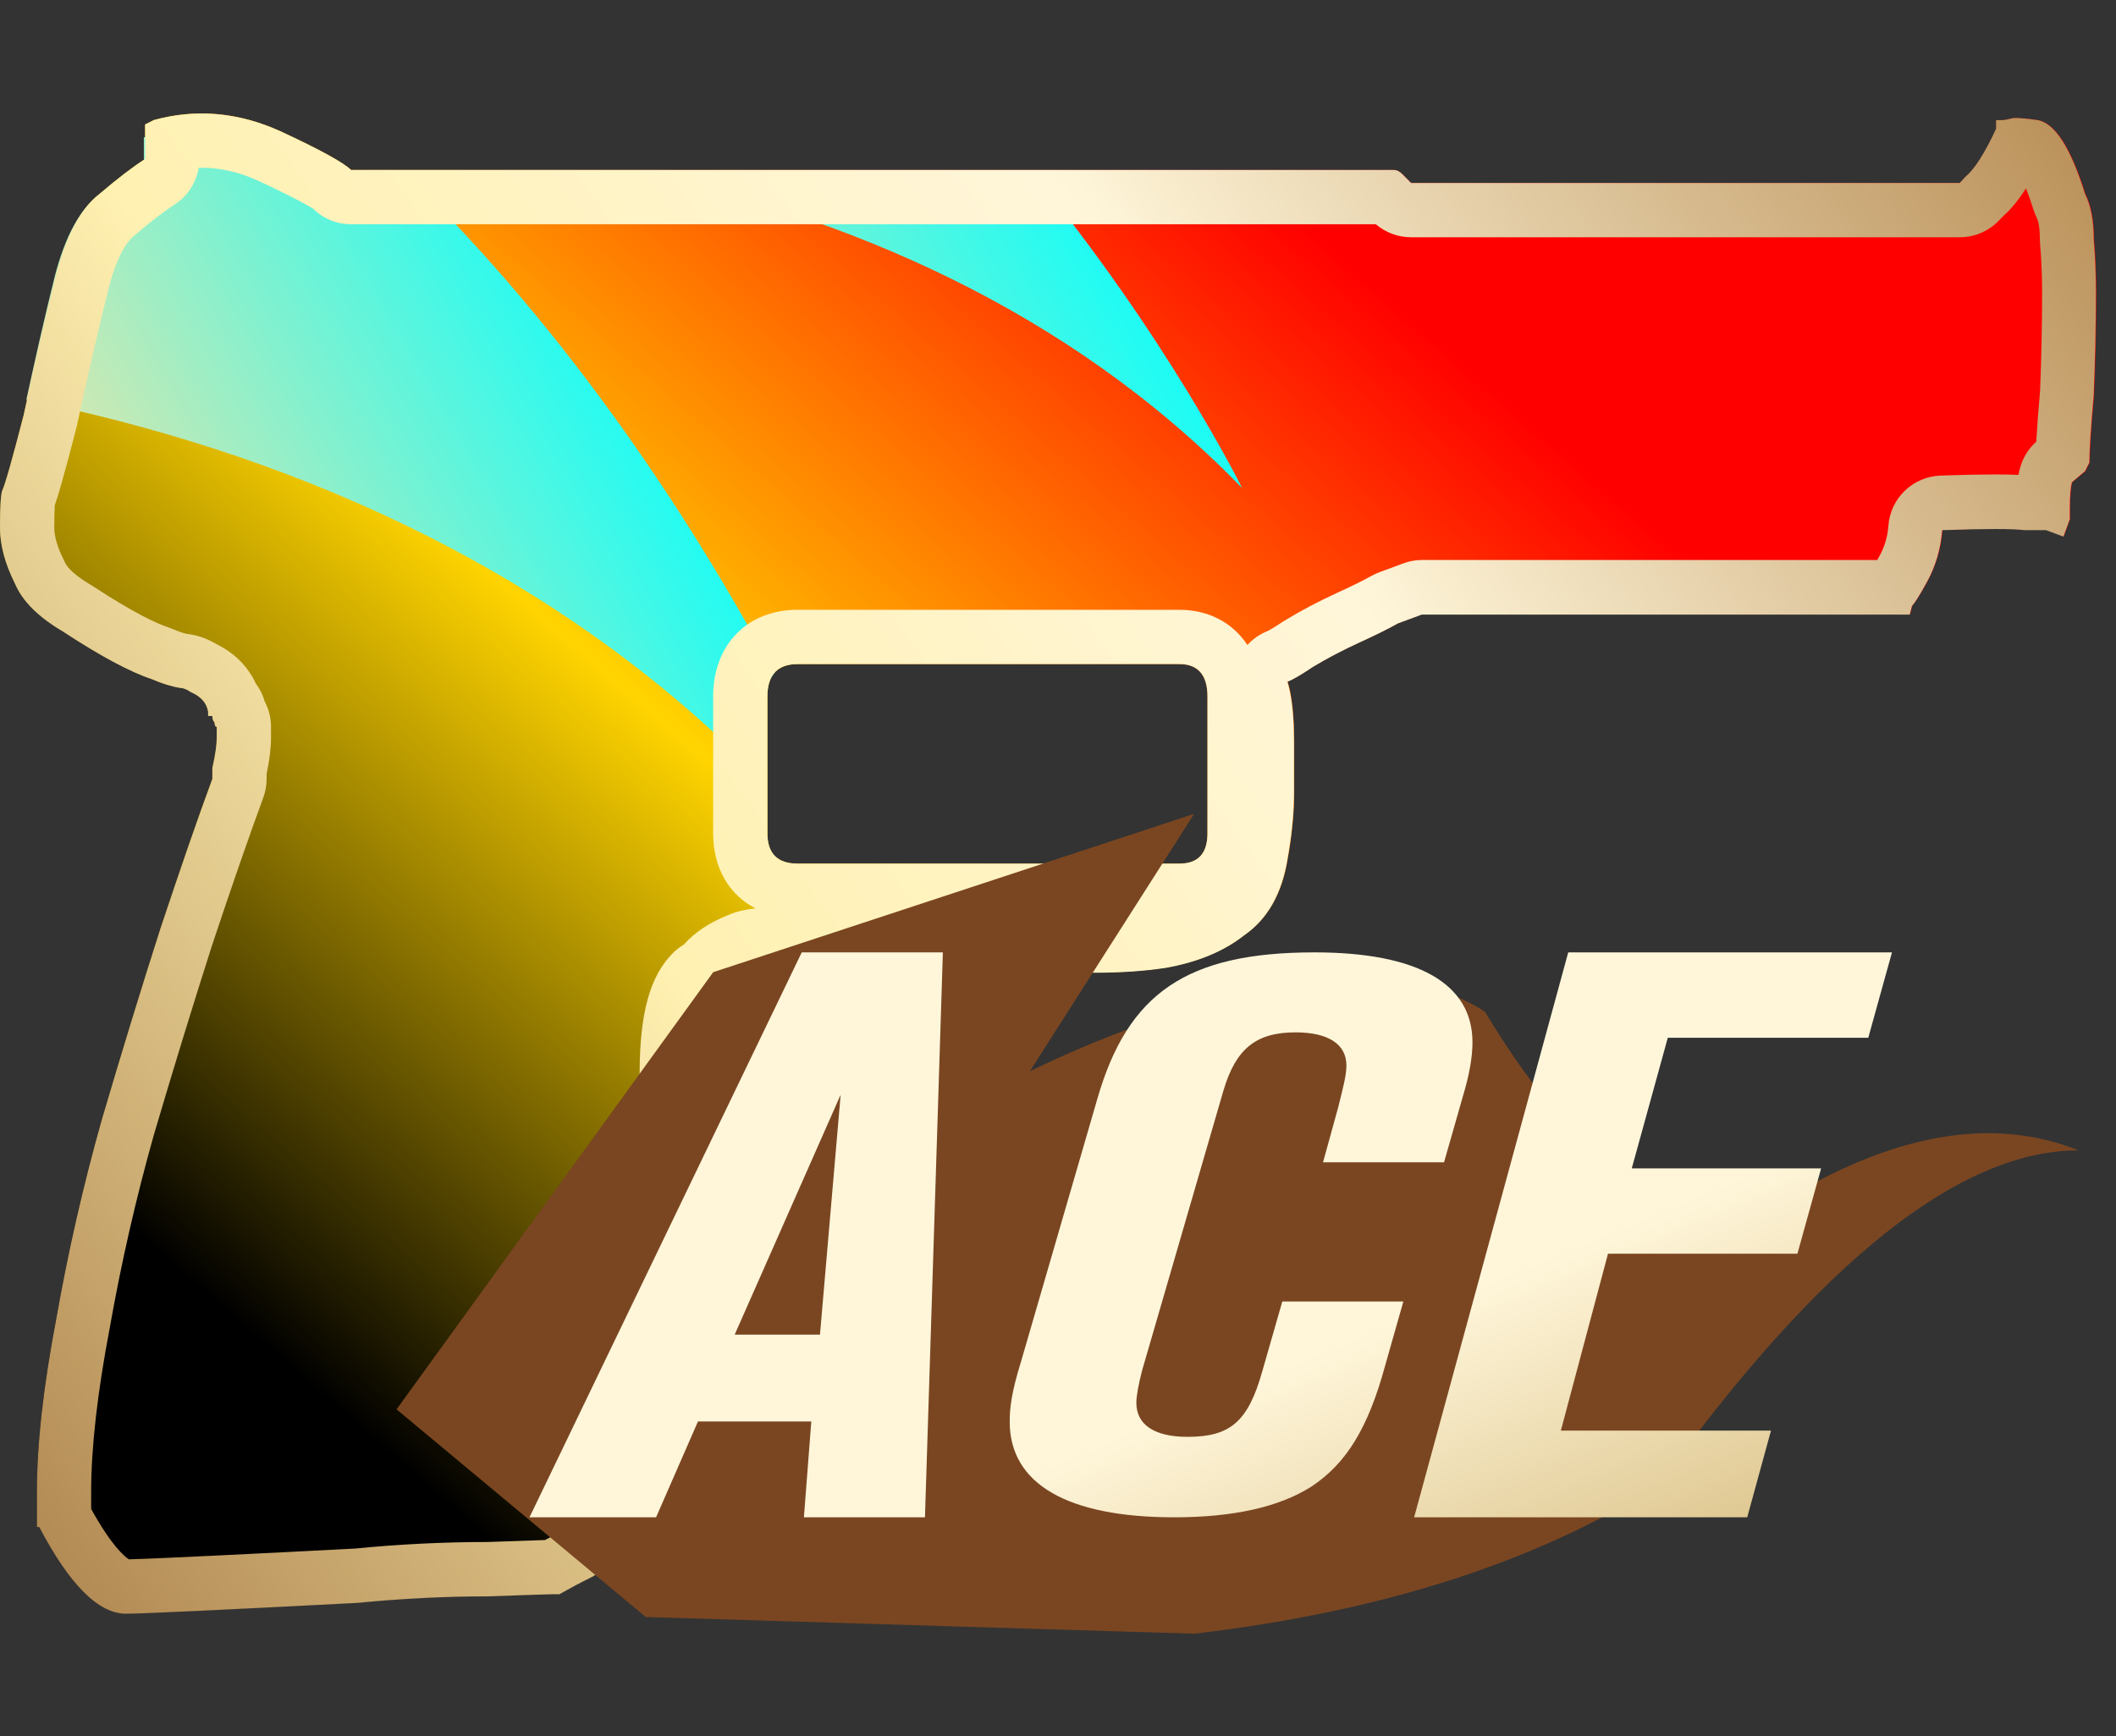 <?xml version="1.0" encoding="utf-8"?>
<!-- Generator: Adobe Illustrator 16.0.0, SVG Export Plug-In . SVG Version: 6.00 Build 0)  -->
<!DOCTYPE svg PUBLIC "-//W3C//DTD SVG 1.1//EN" "http://www.w3.org/Graphics/SVG/1.1/DTD/svg11.dtd">
<svg version="1.1" id="图层_1" xmlns="http://www.w3.org/2000/svg" xmlns:xlink="http://www.w3.org/1999/xlink" x="0px" y="0px"
	 width="39px" height="32px" viewBox="0 0 39 32" enable-background="new 0 0 39 32" xml:space="preserve">
<rect x="0" y="0" width="39" height="32" fill="#333333" stroke="none"/>
<rect fill="none" width="39" height="32"/>
<g>
	<g>
		<g>
			<g>
				<g>
					
						<linearGradient id="SVGID_1_" gradientUnits="userSpaceOnUse" x1="-899.408" y1="21.102" x2="-898.315" y2="20.22" gradientTransform="matrix(38.636 0 0 27.651 34743.188 -560.216)">
						<stop  offset="0.143" style="stop-color:#000000"/>
						<stop  offset="0.433" style="stop-color:#FFD400"/>
						<stop  offset="0.749" style="stop-color:#FF0000"/>
					</linearGradient>
					<path fill="url(#SVGID_1_)" d="M38.436,3.573c0.106,0.213,0.16,0.491,0.16,0.837c0.026,0.294,0.041,0.627,0.041,1
						c0,0.613-0.015,1.238-0.041,1.878c-0.054,0.612-0.08,1.024-0.08,1.237l-0.08,0.16l-0.24,0.201
						c-0.024,0.08-0.041,0.239-0.041,0.479v0.198l-0.116,0.321l-0.32-0.12c-0.053,0-0.186,0-0.397,0
						c-0.213-0.026-0.721-0.026-1.52,0c-0.025,0.346-0.121,0.664-0.281,0.959c-0.131,0.239-0.226,0.385-0.275,0.44l-0.041,0.158
						H26.21l-0.438,0.163c-0.187,0.104-0.428,0.224-0.72,0.356c-0.292,0.134-0.573,0.28-0.84,0.44
						c-0.237,0.16-0.399,0.252-0.479,0.277c0.082,0.268,0.121,0.641,0.121,1.119c0,0.241,0,0.545,0,0.92s-0.039,0.787-0.121,1.239
						c-0.104,0.64-0.373,1.104-0.797,1.397c-0.371,0.293-0.854,0.494-1.438,0.599c-0.53,0.081-1.131,0.106-1.796,0.081
						c-0.666-0.029-1.293-0.055-1.878-0.081c-0.479-0.026-0.907-0.053-1.278-0.079c-0.4-0.053-0.732-0.041-1,0.041h-0.079
						c-0.878-0.107-1.438-0.107-1.677,0c-0.268,0.105-0.439,0.238-0.521,0.398l-0.158,0.078c-0.213,0.213-0.32,0.723-0.32,1.521
						v0.322c0,0.425-0.041,0.784-0.122,1.077c-0.106,0.347-0.237,0.666-0.399,0.957l-0.037,0.242c-0.107,0.213-0.217,0.6-0.32,1.156
						c-0.135,0.533-0.283,1.104-0.441,1.719c-0.186,0.742-0.305,1.267-0.359,1.559c-0.105,0.373-0.188,0.626-0.238,0.759
						l0.158,0.159c0.107,0.081,0.188,0.173,0.24,0.279c0.082,0.105,0.121,0.228,0.121,0.358l-0.08,0.122
						c-0.026,0.237-0.16,0.426-0.399,0.559c-0.212,0.104-0.414,0.213-0.601,0.319h-0.121c-0.055,0-0.455,0.013-1.197,0.039
						c-0.775,0-1.574,0.039-2.396,0.12c-2.558,0.132-3.984,0.2-4.273,0.2c-0.508,0-1.043-0.536-1.6-1.599H0.68v-0.641
						c0-0.879,0.118-1.943,0.357-3.195c0.216-1.227,0.494-2.451,0.841-3.678c0.37-1.253,0.729-2.424,1.08-3.518
						c0.372-1.117,0.69-2.035,0.956-2.754v-0.2c0.055-0.24,0.081-0.427,0.081-0.562c0-0.104,0-0.171,0-0.197
						c-0.026,0-0.04-0.029-0.04-0.082c-0.027-0.026-0.041-0.064-0.041-0.119H3.836v-0.08c-0.027-0.161-0.135-0.282-0.32-0.361
						c-0.08-0.054-0.146-0.078-0.201-0.078c-0.16-0.025-0.332-0.08-0.519-0.162c-0.399-0.132-0.946-0.424-1.638-0.879
						c-0.454-0.266-0.746-0.559-0.881-0.878C0.092,10.391,0,10.044,0,9.725c0-0.371,0.014-0.6,0.04-0.68
						c0.052-0.105,0.185-0.574,0.397-1.396c0.188-0.879,0.387-1.746,0.6-2.599c0.188-0.719,0.455-1.212,0.8-1.478
						C2.184,3.277,2.463,3.066,2.675,2.93V2.294l0.161-0.081C3.607,2,4.381,2.066,5.154,2.412C5.9,2.758,6.337,2.999,6.471,3.133
						h19.219c0.054,0,0.105,0.024,0.16,0.08l0.158,0.16H36.12l0.118-0.122c0.16-0.13,0.348-0.426,0.559-0.877v-0.16h0.12
						c0.026,0,0.097-0.013,0.203-0.039c0.104,0,0.251,0.011,0.438,0.039C37.877,2.266,38.17,2.721,38.436,3.573z M21.736,12.24
						h-7.034c-0.373,0-0.558,0.201-0.558,0.599v2.521c0,0.371,0.186,0.558,0.558,0.558h7.034c0.345,0,0.519-0.187,0.519-0.558
						v-2.521C22.255,12.441,22.081,12.24,21.736,12.24z"/>
				</g>
			</g>
		</g>
	</g>
</g>
<linearGradient id="SVGID_2_" gradientUnits="userSpaceOnUse" x1="-4.903" y1="16.144" x2="12.746" y2="5.976">
	<stop  offset="0.35" style="stop-color:#FFE3A0"/>
	<stop  offset="1" style="stop-color:#00FFFF"/>
</linearGradient>
<path fill="url(#SVGID_2_)" d="M14.121,14.441v-1.574c0-0.204,0.051-0.354,0.149-0.455c-1.488-2.772-3.735-6.246-6.829-9.251H6.447
	C6.316,3.03,5.89,2.794,5.17,2.46C4.174,2.451,3.321,2.485,2.651,2.53v0.428C2.439,3.095,2.16,3.306,1.813,3.601
	c-0.345,0.266-0.612,0.759-0.8,1.478c-0.188,0.75-0.359,1.516-0.527,2.286C4.941,8.27,10.078,10.251,14.121,14.441z"/>
<linearGradient id="SVGID_3_" gradientUnits="userSpaceOnUse" x1="0.562" y1="25.593" x2="18.193" y2="15.436">
	<stop  offset="0.35" style="stop-color:#FFE3A0"/>
	<stop  offset="1" style="stop-color:#00FFFF"/>
</linearGradient>
<path fill="url(#SVGID_3_)" d="M16.561,17.453c0,0-0.197-0.569-0.594-1.508h-0.525C15.826,16.426,16.203,16.922,16.561,17.453z"/>
<linearGradient id="SVGID_4_" gradientUnits="userSpaceOnUse" x1="6.057" y1="12.559" x2="21.702" y2="3.547">
	<stop  offset="0.178" style="stop-color:#FFE3A0"/>
	<stop  offset="1" style="stop-color:#00FFFF"/>
</linearGradient>
<path fill="url(#SVGID_4_)" d="M22.893,8.995c0,0-1.372-2.776-3.888-5.834h-7.284C15.516,3.973,19.646,5.649,22.893,8.995z"/>
<g>
	<g>
		<g>
			<g>
				<g>
					<g>
						<linearGradient id="SVGID_5_" gradientUnits="userSpaceOnUse" x1="33.692" y1="-3.454" x2="-3.123" y2="22.891">
							<stop  offset="0" style="stop-color:#BB925B"/>
							<stop  offset="0.343" style="stop-color:#FFF6DA"/>
							<stop  offset="0.657" style="stop-color:#FFF1B1"/>
							<stop  offset="1" style="stop-color:#B38B54"/>
						</linearGradient>
						<path fill="url(#SVGID_5_)" d="M3.718,3.092c0.339,0,0.676,0.076,1.017,0.228c0.807,0.374,1.022,0.521,1.03,0.521
							c0,0,0,0-0.001-0.001c0.188,0.188,0.441,0.293,0.707,0.293h18.887c0.181,0.154,0.411,0.24,0.65,0.24H36.12
							c0.271,0,0.53-0.11,0.719-0.305l0.086-0.089c0.144-0.128,0.279-0.293,0.416-0.508c0.042,0.105,0.089,0.236,0.14,0.399
							c0.017,0.051,0.037,0.102,0.061,0.149c0.009,0.019,0.055,0.123,0.055,0.39c0,0.03,0.001,0.06,0.004,0.09
							c0.024,0.273,0.037,0.58,0.037,0.91c0,0.581-0.013,1.182-0.037,1.791c-0.034,0.389-0.058,0.7-0.071,0.941
							c-0.135,0.121-0.235,0.276-0.288,0.45c-0.013,0.041-0.027,0.093-0.04,0.162c-0.116-0.006-0.255-0.009-0.42-0.009
							c-0.263,0-0.601,0.007-1.014,0.021c-0.511,0.018-0.926,0.416-0.963,0.926c-0.015,0.198-0.067,0.379-0.162,0.552
							c-0.016,0.028-0.029,0.054-0.043,0.078H26.21c-0.118,0-0.235,0.021-0.347,0.063l-0.438,0.162
							c-0.05,0.019-0.099,0.041-0.146,0.067c-0.155,0.087-0.371,0.194-0.646,0.319c-0.343,0.158-0.649,0.319-0.978,0.519
							c-0.171,0.114-0.254,0.16-0.28,0.175c-0.151,0.058-0.281,0.148-0.384,0.262c-0.264-0.404-0.709-0.649-1.255-0.649h-7.034
							c-0.932,0-1.558,0.643-1.558,1.599v2.52c0,0.639,0.294,1.135,0.779,1.383c-0.207,0.024-0.374,0.067-0.502,0.125
							c-0.344,0.136-0.618,0.318-0.819,0.545c-0.073,0.043-0.141,0.096-0.2,0.155c-0.424,0.424-0.613,1.111-0.613,2.228v0.322
							c0,0.413-0.047,0.669-0.078,0.783c-0.09,0.292-0.193,0.542-0.317,0.765c-0.058,0.104-0.097,0.217-0.114,0.335l-0.017,0.107
							c-0.122,0.295-0.229,0.692-0.33,1.228c-0.09,0.357-0.187,0.732-0.288,1.126l-0.146,0.565c-0.173,0.69-0.298,1.231-0.363,1.57
							c-0.094,0.328-0.164,0.541-0.198,0.632c-0.141,0.368-0.053,0.783,0.225,1.063l0.021,0.021
							c-0.047,0.024-0.093,0.049-0.139,0.073c-0.186,0.006-0.542,0.018-1.053,0.036c-0.814,0-1.653,0.042-2.448,0.121
							c-1.584,0.082-3.703,0.189-4.169,0.198c-0.071-0.045-0.318-0.241-0.695-0.929v-0.31c0-0.816,0.114-1.828,0.342-3.022
							c0.212-1.202,0.487-2.406,0.815-3.567c0.368-1.245,0.729-2.421,1.07-3.484c0.368-1.108,0.687-2.024,0.945-2.725
							c0.041-0.111,0.062-0.229,0.062-0.347v-0.092c0.055-0.262,0.081-0.481,0.081-0.668v-0.199c0-0.171-0.043-0.332-0.119-0.473
							c-0.033-0.12-0.09-0.231-0.163-0.329c-0.141-0.307-0.39-0.559-0.72-0.721c-0.179-0.106-0.362-0.17-0.548-0.19
							c-0.055-0.012-0.137-0.036-0.255-0.087c-0.026-0.011-0.052-0.021-0.079-0.03c-0.22-0.073-0.643-0.266-1.404-0.766
							c-0.014-0.009-0.028-0.018-0.043-0.026c-0.288-0.17-0.43-0.32-0.466-0.405C1.19,10.35,1.181,10.329,1.171,10.31
							C1.059,10.087,1,9.885,1,9.724c0-0.229,0.006-0.353,0.01-0.413c0.067-0.19,0.176-0.563,0.405-1.454
							c0.188-0.878,0.387-1.74,0.59-2.555C2.186,4.609,2.39,4.409,2.486,4.333c0.369-0.315,0.598-0.478,0.725-0.559
							C3.454,3.62,3.616,3.371,3.662,3.092C3.681,3.092,3.699,3.092,3.718,3.092 M20.59,16.917
							c-0.132,0.006-0.268,0.009-0.407,0.009c-0.145,0-0.292-0.003-0.438-0.009H20.59 M3.718,2.092c-0.294,0-0.588,0.04-0.882,0.121
							L2.675,2.294v0.637C2.463,3.065,2.184,3.276,1.837,3.572c-0.345,0.266-0.612,0.759-0.8,1.478
							c-0.213,0.854-0.412,1.719-0.6,2.598C0.225,8.472,0.092,8.938,0.04,9.045C0.014,9.125,0,9.353,0,9.724
							c0,0.32,0.092,0.666,0.277,1.035c0.135,0.319,0.427,0.612,0.881,0.879c0.691,0.454,1.238,0.746,1.638,0.879
							c0.187,0.08,0.358,0.135,0.519,0.161c0.056,0,0.121,0.024,0.201,0.078c0.186,0.079,0.293,0.2,0.32,0.361v0.08h0.078
							c0,0.055,0.014,0.093,0.041,0.12c0,0.052,0.014,0.08,0.04,0.08c0,0.027,0,0.094,0,0.199c0,0.133-0.026,0.32-0.081,0.561v0.199
							c-0.266,0.72-0.584,1.638-0.956,2.755c-0.351,1.094-0.71,2.265-1.08,3.518c-0.347,1.227-0.625,2.451-0.841,3.678
							c-0.239,1.252-0.357,2.316-0.357,3.195v0.641h0.043c0.557,1.063,1.092,1.599,1.6,1.599c0.289,0,1.716-0.068,4.273-0.2
							c0.822-0.081,1.621-0.12,2.396-0.12c0.742-0.026,1.143-0.039,1.197-0.039h0.121c0.187-0.106,0.389-0.215,0.601-0.319
							c0.239-0.133,0.373-0.321,0.399-0.559l0.08-0.122c0-0.131-0.039-0.253-0.121-0.358c-0.052-0.106-0.133-0.198-0.24-0.279
							l-0.158-0.159c0.051-0.133,0.133-0.386,0.238-0.759c0.055-0.292,0.174-0.816,0.359-1.559c0.158-0.615,0.307-1.186,0.441-1.719
							c0.104-0.557,0.213-0.943,0.32-1.156l0.037-0.242c0.162-0.291,0.293-0.61,0.399-0.957c0.081-0.293,0.122-0.652,0.122-1.077
							v-0.322c0-0.798,0.107-1.308,0.32-1.521l0.158-0.078c0.082-0.16,0.254-0.293,0.521-0.398c0.119-0.054,0.318-0.08,0.599-0.08
							c0.279,0,0.64,0.026,1.078,0.08h0.079c0.16-0.049,0.343-0.073,0.551-0.073c0.139,0,0.288,0.011,0.449,0.032
							c0.371,0.026,0.799,0.053,1.278,0.079c0.585,0.026,1.212,0.052,1.878,0.081c0.164,0.006,0.324,0.01,0.481,0.01
							c0.476,0,0.915-0.029,1.314-0.091c0.585-0.104,1.067-0.306,1.438-0.599c0.424-0.293,0.692-0.759,0.797-1.397
							c0.082-0.451,0.121-0.865,0.121-1.238c0-0.375,0-0.68,0-0.92c0-0.479-0.039-0.853-0.121-1.119
							c0.08-0.026,0.242-0.119,0.479-0.278c0.267-0.16,0.548-0.306,0.84-0.44c0.292-0.133,0.533-0.252,0.72-0.357l0.438-0.162h8.993
							l0.041-0.158c0.05-0.055,0.145-0.201,0.275-0.441c0.16-0.293,0.256-0.613,0.281-0.957c0.399-0.014,0.727-0.021,0.979-0.021
							s0.434,0.007,0.54,0.021c0.212,0,0.345,0,0.397,0l0.32,0.119l0.116-0.32V9.366c0-0.24,0.017-0.399,0.041-0.479l0.24-0.203
							l0.08-0.158c0-0.213,0.026-0.625,0.08-1.238c0.026-0.639,0.041-1.264,0.041-1.878c0-0.373-0.015-0.706-0.041-1
							c0-0.345-0.054-0.624-0.16-0.837c-0.266-0.852-0.559-1.309-0.877-1.359c-0.188-0.029-0.334-0.039-0.438-0.039
							c-0.106,0.026-0.177,0.039-0.203,0.039h-0.12v0.16c-0.211,0.451-0.398,0.747-0.559,0.877L36.12,3.373H26.008l-0.158-0.16
							c-0.055-0.056-0.106-0.08-0.16-0.08H6.471C6.337,2.999,5.9,2.758,5.154,2.412C4.675,2.198,4.196,2.092,3.718,2.092
							L3.718,2.092z M14.702,15.917c-0.372,0-0.558-0.186-0.558-0.559v-2.52c0-0.396,0.185-0.599,0.558-0.599h7.034
							c0.345,0,0.519,0.202,0.519,0.599v2.52c0,0.373-0.174,0.559-0.519,0.559H14.702L14.702,15.917z"/>
					</g>
				</g>
			</g>
		</g>
	</g>
</g>
<rect fill="none" width="39" height="32"/>
<g>
	<g>
		<path fill="#7A4621" d="M7.309,25.975l4.594,3.828l10.106,0.307c3.472-0.407,6.329-1.327,8.575-2.756
			c2.959-4.103,5.535-6.152,7.725-6.152c-1.485-0.594-3.188-0.352-5.104,0.729c-1.916,1.079-3.861-0.015-5.836-3.283
			c-1.837-1.225-5.438-0.336-8.388,1.096L22.009,15l-8.864,2.918L7.309,25.975z"/>
	</g>
</g>
<linearGradient id="SVGID_6_" gradientUnits="userSpaceOnUse" x1="-888.028" y1="54.042" x2="-887.028" y2="55.044" gradientTransform="matrix(25.112 0 0 10.412 22310.693 -544.772)">
	<stop  offset="0.607" style="stop-color:#FFF6DA"/>
	<stop  offset="1" style="stop-color:#D6BB7E"/>
</linearGradient>
<path fill="url(#SVGID_6_)" d="M17.378,17.553h-2.601L9.759,27.965h2.333l0.772-1.766h2.089l-0.136,1.766h2.231L17.378,17.553z
	 M15.494,20.176l-0.381,4.422h-1.572L15.494,20.176z M27.139,19.209c0-1.082-1.012-1.656-2.912-1.656
	c-2.356,0-3.436,0.752-3.998,2.686L18.82,25.09c-0.176,0.568-0.21,0.852-0.21,1.114c0,1.144,1.062,1.761,3.033,1.761
	c1.084,0,1.936-0.188,2.53-0.568c0.644-0.427,1.045-1.082,1.356-2.226l0.336-1.183h-2.231l-0.368,1.283
	c-0.262,0.933-0.591,1.211-1.379,1.211c-0.607,0-0.943-0.222-0.943-0.627c0-0.125,0.039-0.336,0.107-0.6l1.499-5.158
	c0.228-0.766,0.597-1.07,1.328-1.07c0.606,0,0.938,0.22,0.938,0.611c0,0.168-0.053,0.379-0.154,0.779l-0.277,1.005h2.23l0.347-1.215
	C27.087,19.793,27.139,19.473,27.139,19.209z M34.871,17.553h-5.967l-2.84,10.412h6.139l0.438-1.598h-3.873l0.869-3.26h3.491
	l0.437-1.573h-3.49l0.664-2.407h3.695L34.871,17.553z"/>
</svg>
